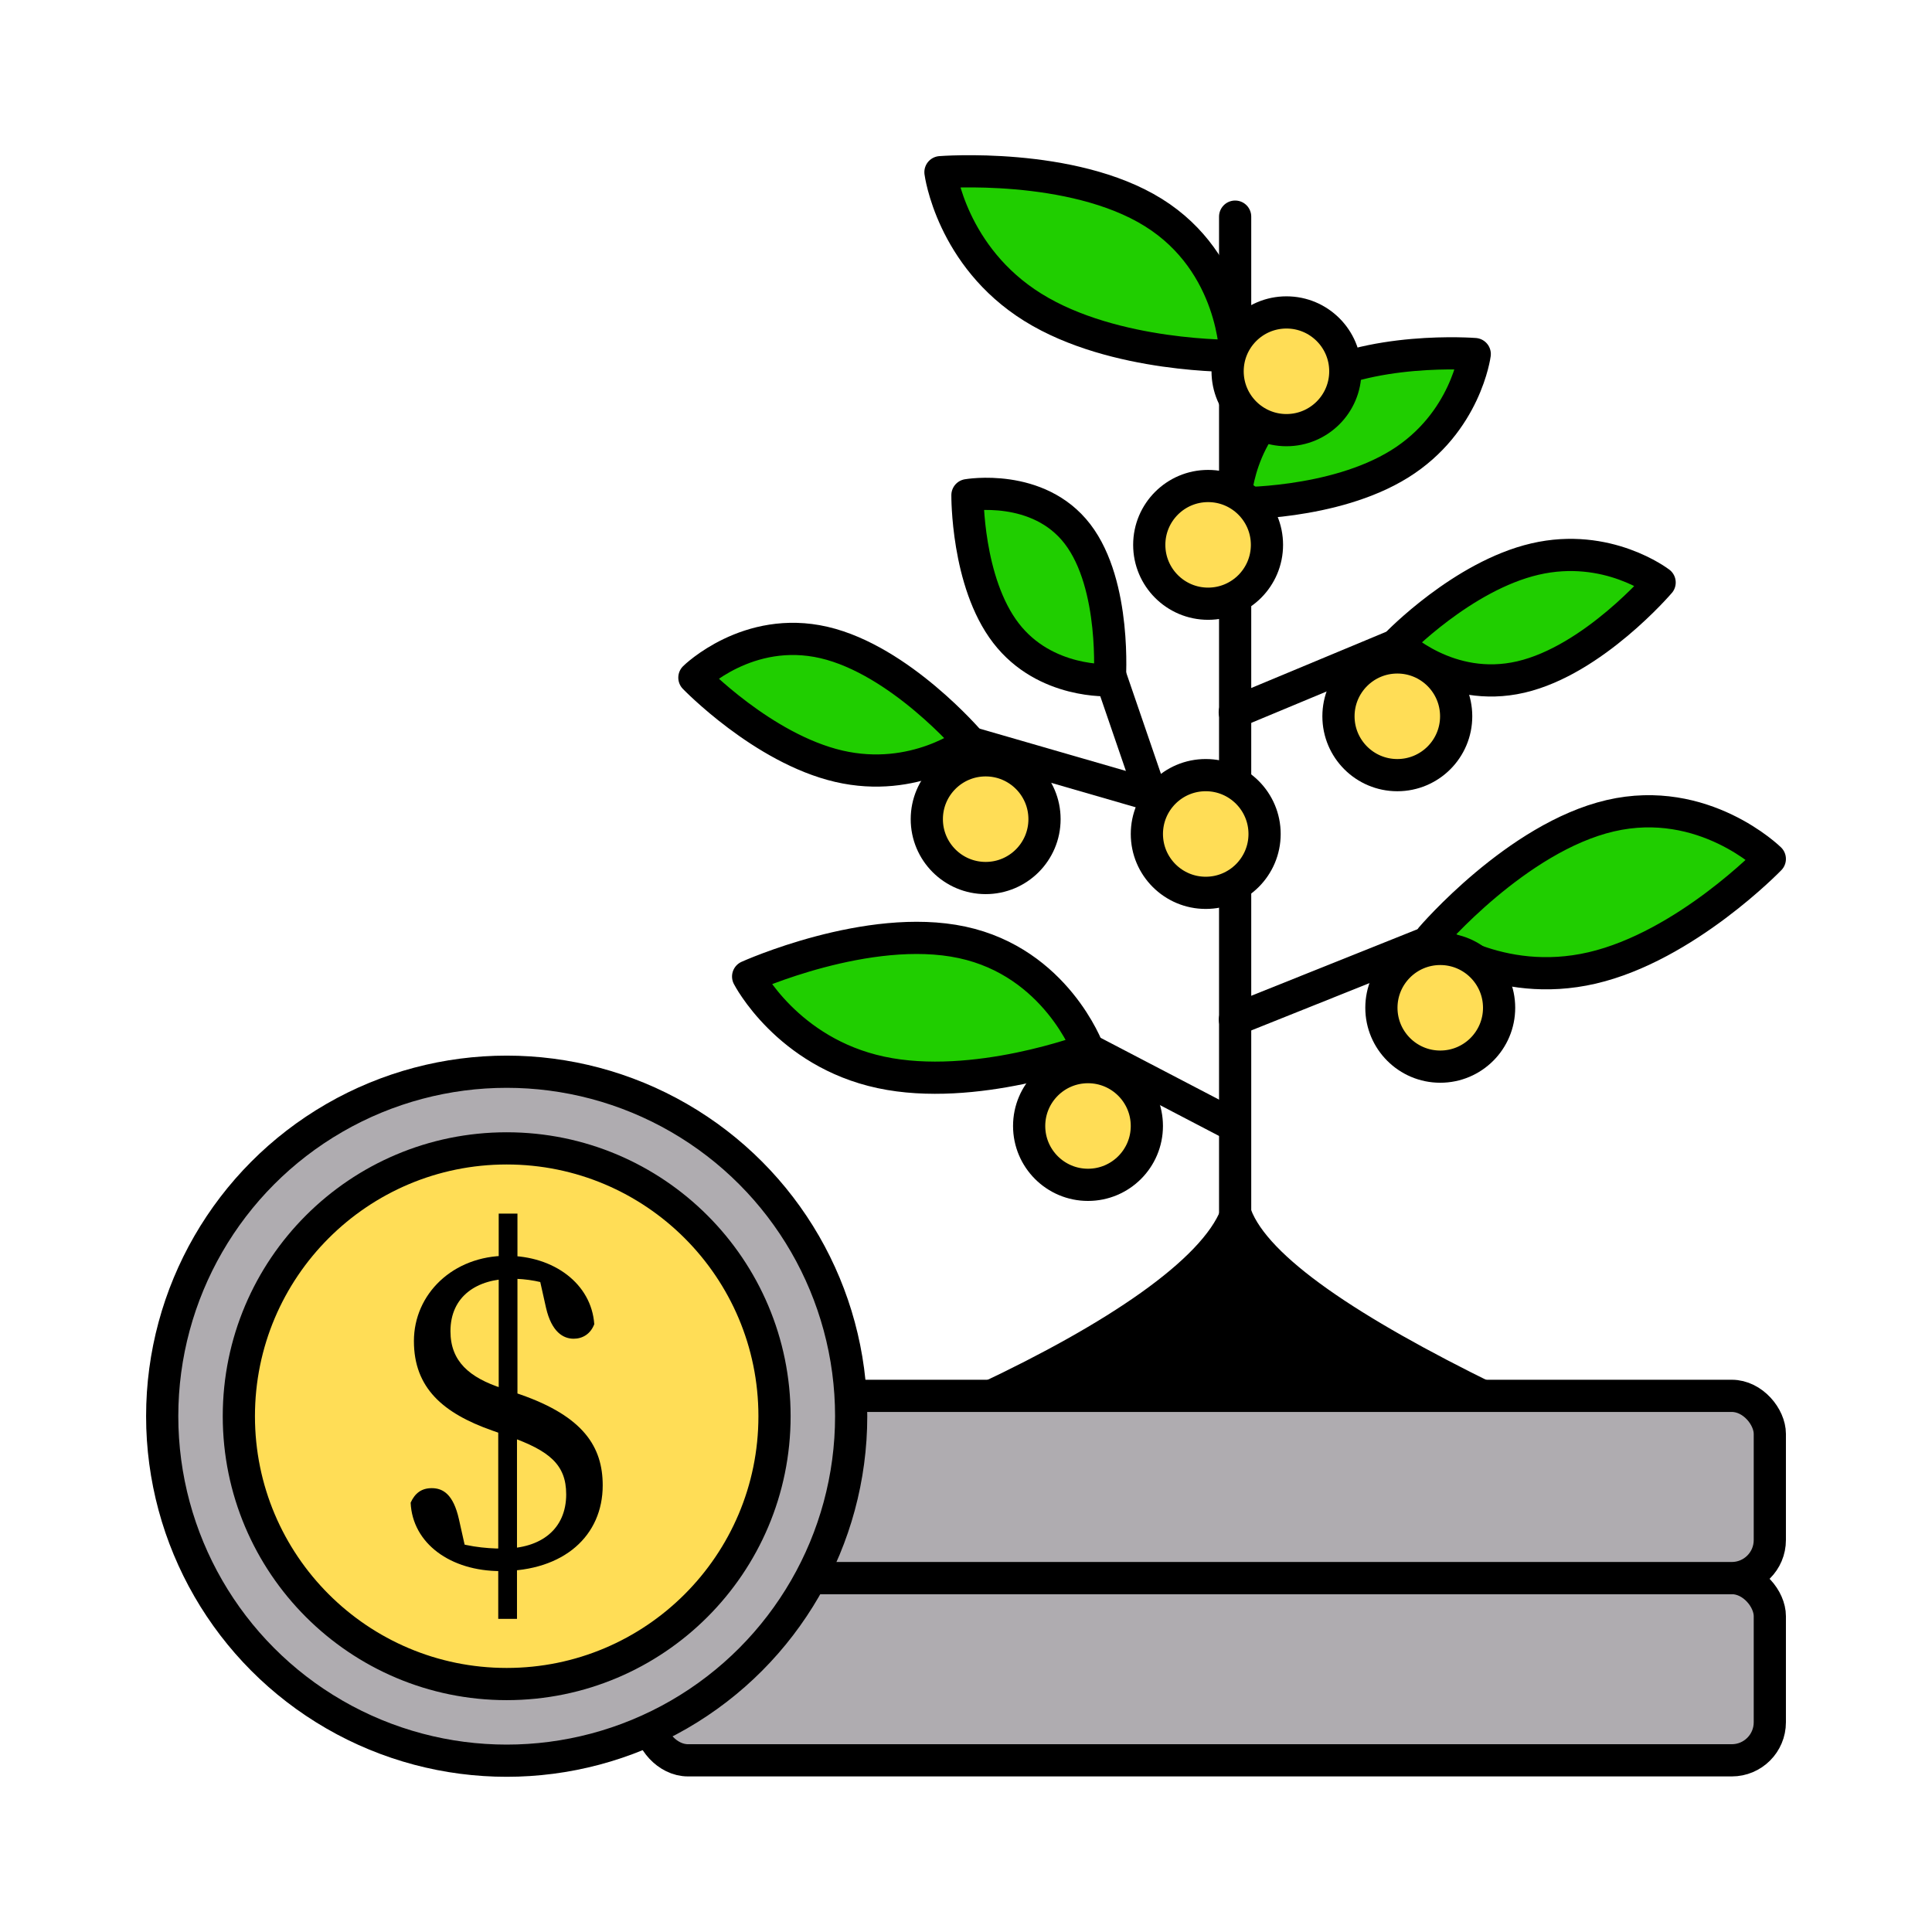 <?xml version="1.0" encoding="UTF-8"?>
<svg id="Layer_1" data-name="Layer 1" xmlns="http://www.w3.org/2000/svg" viewBox="0 0 1080 1080">
  <defs>
    <style>
      .cls-1 {
        fill: none;
      }

      .cls-1, .cls-2, .cls-3, .cls-4, .cls-5 {
        stroke: #000;
        stroke-linecap: round;
        stroke-linejoin: round;
        stroke-width: 18px;
      }

      .cls-6 {
        stroke-width: 0px;
      }

      .cls-6, .cls-5 {
        fill: #000;
      }

      .cls-2 {
        fill: #20ce00;
      }

      .cls-3 {
        fill: #ffdd56;
      }

      .cls-4 {
        fill: #afacb0;
      }
    </style>
  </defs>
  <g>
    <line class="cls-1" x1="690.45" y1="121.1" x2="690.45" y2="714.16"/>
    <path class="cls-2" d="M525.72,96.25s6.1,47.2,51.65,75.55c45.55,28.36,113.31,27.13,113.31,27.13,0,0-.43-51.78-45.98-80.14-45.55-28.36-118.97-22.54-118.97-22.54Z"/>
    <path class="cls-2" d="M418.21,545.88s21.73,42.34,74.19,53.58c52.46,11.24,115.8-12.86,115.8-12.86,0,0-17.95-48.58-70.42-59.82-52.46-11.24-119.57,19.1-119.57,19.1Z"/>
    <path class="cls-2" d="M800.09,524.18s37.68,29.06,89.94,16.9c52.26-12.16,99.31-60.93,99.31-60.93,0,0-36.92-36.31-89.18-24.15-52.26,12.16-100.07,68.18-100.07,68.18Z"/>
    <path class="cls-2" d="M927.74,325.62s-29.19-22.52-69.68-13.1c-40.49,9.42-76.94,47.21-76.94,47.21,0,0,28.61,28.13,69.09,18.71,40.49-9.42,77.53-52.83,77.53-52.83Z"/>
    <path class="cls-2" d="M824.39,197.92s-4.95,38.36-41.97,61.4c-37.02,23.05-92.09,22.05-92.09,22.05,0,0,.35-42.09,37.37-65.13,37.02-23.05,96.69-18.32,96.69-18.32Z"/>
    <path class="cls-2" d="M541.98,414.58s-30.63,23.62-73.1,13.74c-42.47-9.88-80.71-49.52-80.71-49.52,0,0,30.01-29.51,72.48-19.63,42.47,9.88,81.33,55.41,81.33,55.41Z"/>
    <path class="cls-2" d="M620.35,380.23s-36.07,2.22-58.03-26.34c-21.96-28.56-21.51-77.09-21.51-77.09,0,0,39.53-6.9,61.49,21.66,21.96,28.56,18.05,81.78,18.05,81.78Z"/>
    <path class="cls-5" d="M691.34,802.02c48.74,0,95.83-7.05,140.32-20.17-75.9-37.28-129.44-72.17-140.81-102.56-12.41,32.02-68.41,68.9-139.86,102.55,44.5,13.13,91.6,20.18,140.35,20.18Z"/>
    <line class="cls-1" x1="690.33" y1="569.98" x2="800.09" y2="526.05"/>
    <line class="cls-1" x1="690.24" y1="457.92" x2="542.19" y2="415.11"/>
    <line class="cls-1" x1="690.24" y1="629.43" x2="608.2" y2="586.62"/>
    <line class="cls-1" x1="690.24" y1="398.18" x2="781.22" y2="360.28"/>
    <line class="cls-2" x1="641.94" y1="439.82" x2="619.81" y2="375.31"/>
  </g>
  <g>
    <rect class="cls-4" x="363.35" y="882.16" width="625.99" height="101.87" rx="21.26" ry="21.26"/>
    <rect class="cls-4" x="363.35" y="780.29" width="625.99" height="101.87" rx="21.26" ry="21.26"/>
  </g>
  <circle class="cls-3" cx="805.11" cy="563.36" r="32.9"/>
  <circle class="cls-3" cx="608.2" cy="629.43" r="32.9"/>
  <circle class="cls-3" cx="550.99" cy="457.92" r="32.9"/>
  <circle class="cls-3" cx="781.11" cy="400.41" r="32.9"/>
  <circle class="cls-3" cx="675.34" cy="304.58" r="32.9"/>
  <circle class="cls-3" cx="674.01" cy="466.2" r="32.9"/>
  <circle class="cls-3" cx="719.14" cy="207.55" r="32.9"/>
  <g>
    <circle class="cls-4" cx="283.24" cy="791.67" r="192.57"/>
    <circle class="cls-3" cx="283.24" cy="791.67" r="149.72"/>
    <path class="cls-6" d="M316.5,835.28c0-16.5-9.43-24.36-31.69-32.21l-9.69-3.4c-27.5-9.69-43.74-23.83-43.74-50.02s21.74-47.66,51.85-47.66c26.45,0,47.4,15.71,48.97,38.24-2.1,5.5-6.55,8.12-11.52,8.12-5.76,0-12.31-3.67-15.45-17.29l-4.45-19.9,13.62,9.43c-11-4.45-20.43-5.76-28.28-5.76-19.38,0-34.31,9.69-34.31,29.33,0,16.76,10.48,25.93,29.07,31.95l9.95,3.4c35.36,12.31,46.09,29.33,46.09,50.81,0,28.02-21.48,47.93-57.09,47.93-28.02,0-49.24-15.45-50.28-38.24,2.36-5.24,6.02-8.12,11.79-8.12,6.29,0,12.05,3.4,15.19,17.29l4.45,19.9-13.88-9.43c12.05,4.71,23.83,6.02,34.05,6.02,21.48,0,35.36-11,35.36-30.38ZM278.52,790.49h10.48v114.45h-10.48v-114.45ZM278.78,790.49v-112.09h10.48v112.09h-10.48Z"/>
  </g>
</svg>